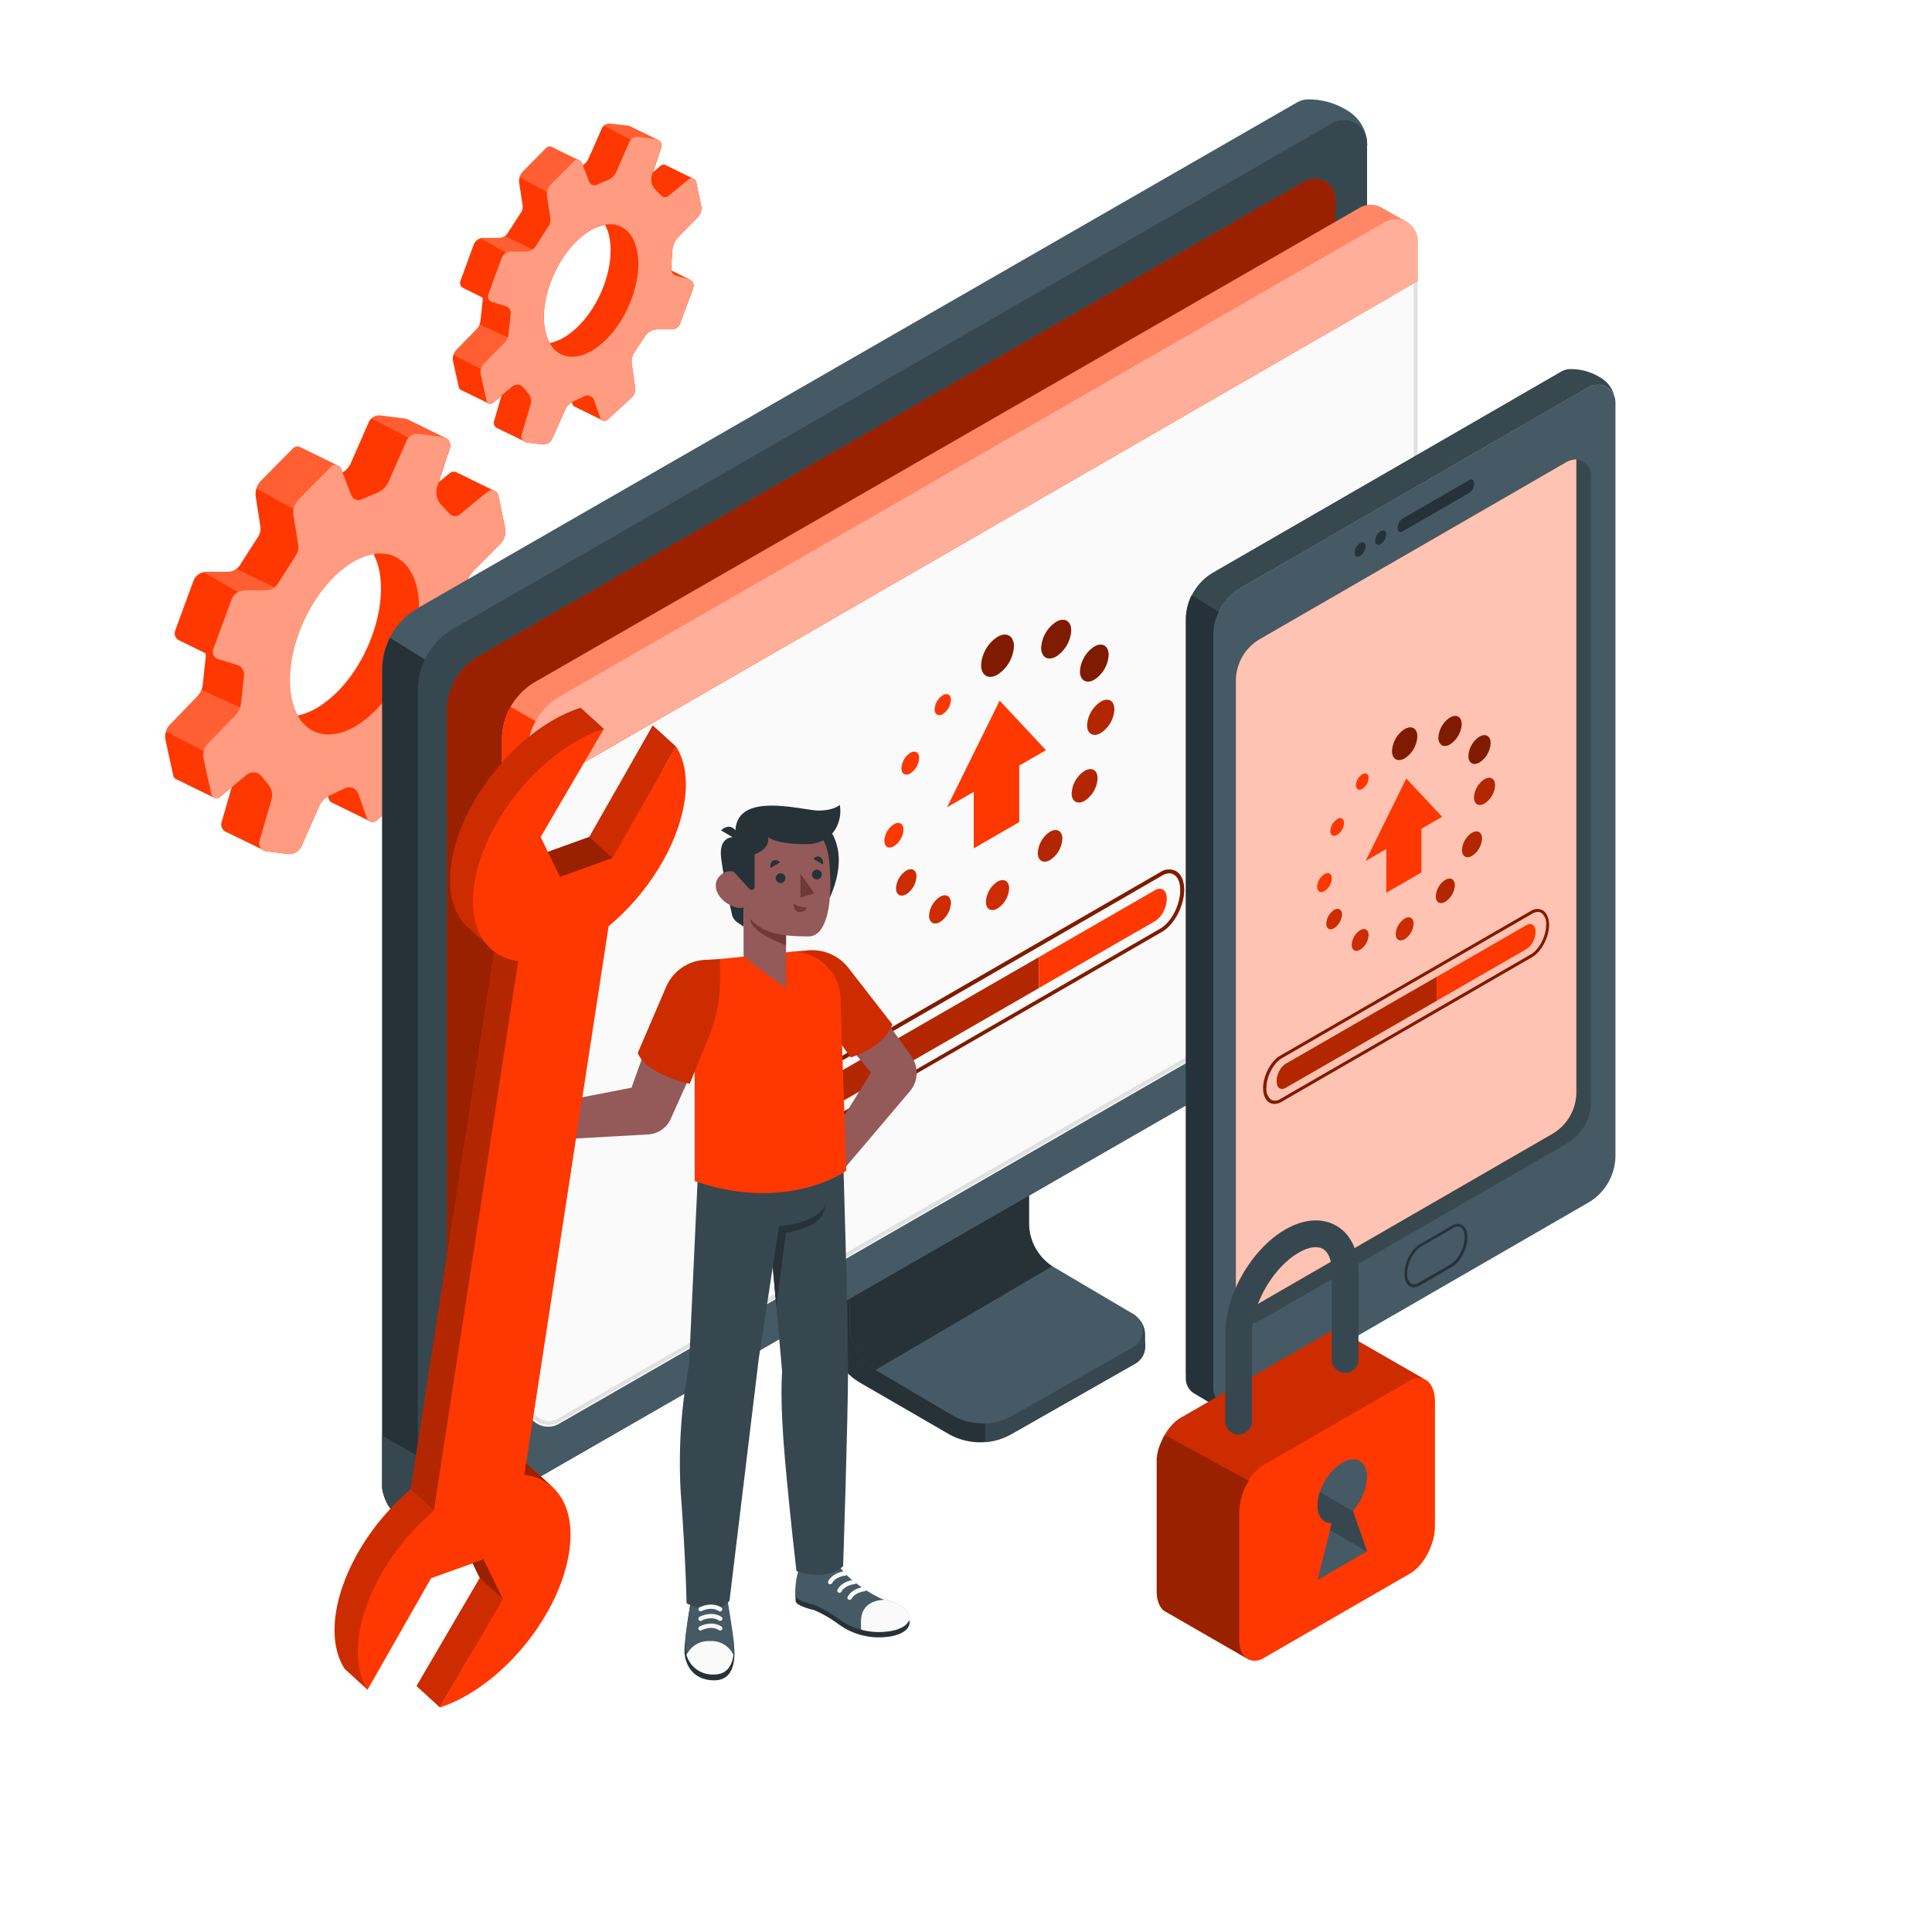 <svg
            class="animated"
            id="freepik_stories-upgrade"
            xmlns="http://www.w3.org/2000/svg"
            viewBox="0 0 500 500"
            version="1.1"
            xmlns:xlink="http://www.w3.org/1999/xlink"
            xmlns:svgjs="http://svgjs.com/svgjs"
          >
            <style>
              svg#freepik_stories-upgrade:not(.animated) .animable {
                opacity: 0;
              }
              svg#freepik_stories-upgrade.animated #freepik--Gears--inject-2 {
                animation: 1.5s Infinite linear floating;
                animation-delay: 0s;
              }
              svg#freepik_stories-upgrade.animated
                #freepik--device-2--inject-2 {
                animation: 6s Infinite linear floating;
                animation-delay: 0s;
              }
              svg#freepik_stories-upgrade.animated
                #freepik--device-1--inject-2 {
                animation: 1s 1 forwards cubic-bezier(0.36, -0.01, 0.5, 1.38)
                    slideDown,
                  1.5s Infinite linear floating;
                animation-delay: 0s, 1s;
              }
              svg#freepik_stories-upgrade.animated
                #freepik--Character--inject-2 {
                animation: 1s 1 forwards ease-out fadeIn;
                animation-delay: 0s;
              }
              svg#freepik_stories-upgrade.animated #freepik--Padlock--inject-2 {
                animation: 1.5s Infinite linear heartbeat;
                animation-delay: 0s;
              }
              @keyframes floating {
                0% {
                  opacity: 1;
                  transform: translateY(0px);
                }
                50% {
                  transform: translateY(-10px);
                }
                100% {
                  opacity: 1;
                  transform: translateY(0px);
                }
              }
              @keyframes slideDown {
                0% {
                  opacity: 0;
                  transform: translateY(-30px);
                }
                100% {
                  opacity: 1;
                  transform: translateY(0);
                }
              }
              @keyframes fadeIn {
                0% {
                  opacity: 0;
                }
                100% {
                  opacity: 1;
                }
              }
              @keyframes heartbeat {
                0% {
                  transform: scale(1);
                }
                10% {
                  transform: scale(1.1);
                }
                30% {
                  transform: scale(1);
                }
                40% {
                  transform: scale(1);
                }
                50% {
                  transform: scale(1.1);
                }
                60% {
                  transform: scale(1);
                }
                100% {
                  transform: scale(1);
                }
              }
              .animator-hidden {
                display: none;
              }
            </style>
            <g
              id="freepik--Floor--inject-2"
              class="animable animator-hidden"
              style="transform-origin: 251.64px 344.39px"
            >
              <ellipse
                cx="251.64"
                cy="344.39"
                rx="237.16"
                ry="139.72"
                style="
                  fill: rgb(245, 245, 245);
                  transform-origin: 251.64px 344.39px;
                "
                id="elrw2t2cpfby"
                class="animable"
              ></ellipse>
            </g>
            <g
              id="freepik--Shadows--inject-2"
              class="animable animator-hidden"
              style="transform-origin: 250.351px 370.989px"
            >
              <ellipse
                cx="196.62"
                cy="416.77"
                rx="47.59"
                ry="28.04"
                style="
                  fill: rgb(224, 224, 224);
                  transform-origin: 196.62px 416.77px;
                "
                id="eleuahl0j75o"
                class="animable"
              ></ellipse>
              <ellipse
                cx="114.93"
                cy="423.72"
                rx="37.85"
                ry="22.3"
                style="
                  fill: rgb(224, 224, 224);
                  transform-origin: 114.93px 423.72px;
                "
                id="el32r6u867cn"
                class="animable"
              ></ellipse>
              <path
                d="M420.84,310.66l-98.11,56.58a14.07,14.07,0,0,1-14.06,0L300,364.07a5.57,5.57,0,0,1,0-9.65l98.11-56.58a14.07,14.07,0,0,1,14.06,0l8.66,3.17A5.57,5.57,0,0,1,420.84,310.66Z"
                style="
                  fill: rgb(224, 224, 224);
                  transform-origin: 360.418px 332.54px;
                "
                id="elo04zwjpbfdi"
                class="animable"
              ></path>
              <path
                d="M376.11,412l-42.22,24.33a12.52,12.52,0,0,1-12.53,0l-32.68-18.86a5,5,0,0,1,0-8.6l42.22-24.34a12.54,12.54,0,0,1,12.54,0l32.67,18.87A5,5,0,0,1,376.11,412Z"
                style="
                  fill: rgb(224, 224, 224);
                  transform-origin: 332.395px 410.43px;
                "
                id="el9leqovw2sbh"
                class="animable"
              ></path>
              <path
                d="M302.49,354.06,258.26,377.4a12.57,12.57,0,0,1-12.53,0l-32.68-18.87a5,5,0,0,1,0-8.6l44.23-23.34a12.52,12.52,0,0,1,12.53,0l32.68,18.87A5,5,0,0,1,302.49,354.06Z"
                style="
                  fill: rgb(224, 224, 224);
                  transform-origin: 257.77px 351.991px;
                "
                id="elcascdomu4t5"
                class="animable"
              ></path>
            </g>
            <g
              id="freepik--Gears--inject-2"
              class="animable"
              style="transform-origin: 112.142px 126.511px"
            >
              <path
                d="M120.48,152.35a7.49,7.49,0,0,1,2.15-4.75l6.89-6.95a4.44,4.44,0,0,0,1.19-4l-1.74-8.4a1.7,1.7,0,0,0-.89-1.16h0l-9.76-4.77-.23-.12a1.72,1.72,0,0,0-1.73.27l-2.84,2.34,2.9-8.82a2.19,2.19,0,0,0-1.12-2.65h0l-9.75-4.77h0a2.17,2.17,0,0,0-.78-.25l-6.27-.79a2.92,2.92,0,0,0-2.38.77h0a2.79,2.79,0,0,0-.7,1L90.8,119.82a5.39,5.39,0,0,1-2.12,2.45l-.34-.86a1.64,1.64,0,0,0-.86-.91h0l-9.58-4.68-.31-.15h0a1.62,1.62,0,0,0-1.77.37l-8.21,8.31a4.94,4.94,0,0,0-1.25,2.06,5,5,0,0,0-.16,2.25l1.18,7.56a3.89,3.89,0,0,1-.57,2.68l-4.68,7.29a3.56,3.56,0,0,1-1,1.07,3.87,3.87,0,0,1-2.25.72H53.53a3.3,3.3,0,0,0-1,.13,3.62,3.62,0,0,0-2.49,2.28l-4.71,12.84a2,2,0,0,0,.89,2.42h0l6.95,3.41a2.67,2.67,0,0,1,.08.94l-.78,7.2a5.19,5.19,0,0,1-.35,1.34,5,5,0,0,1-1,1.61L44,187.52a4.49,4.49,0,0,0-1.15,4.07l2,9.15a1.29,1.29,0,0,0,.77.92h0l9.71,4.75h0a1.32,1.32,0,0,0,1.49-.13l3.15-2.6-2.64,9.14a1.63,1.63,0,0,0-.08.62h0a2.1,2.1,0,0,0,1.21,1.84l0,0L68,219.91h0a2,2,0,0,0,1,.39l5.46.69A3.46,3.46,0,0,0,78,219L82.6,208.6a5.44,5.44,0,0,1,2.26-2.48l.24.69a1.61,1.61,0,0,0,1,1h0l9.59,4.7,0,0,0,0h0a1.61,1.61,0,0,0,1.8-.27l8.36-7.65a4.16,4.16,0,0,0,1.31-3.65l-1.19-8.36a5.92,5.92,0,0,1,.89-4l3.83-5.92a5.36,5.36,0,0,1,4.49-2.44h5.09a3,3,0,0,0,2.85-2l4.62-12.44a2.53,2.53,0,0,0-1.1-3.05h0l0,0-.19-.09-6.4-3.12a2.82,2.82,0,0,1-.08-.82Zm-30.68-6a16.67,16.67,0,0,1,6.84-3,17.61,17.61,0,0,1,1.85,6.7c1,11.2-5.55,25.54-14.73,32A17.6,17.6,0,0,1,77,185.2a16.93,16.93,0,0,1-2-6.79C74,167.21,80.63,152.87,89.8,146.37Z"
                style="
                  fill: rgb(255, 55, 0);
                  transform-origin: 86.773px 164.259px;
                "
                id="el1zhqq4xotbr"
                class="animable"
              ></path>
              <g id="el88tmjw1geef">
                <path
                  d="M63.28,183.62,52.71,194.36l-9.75-5A4.44,4.44,0,0,1,44,187.52l7.15-7.36a5,5,0,0,0,1-1.61Z"
                  style="
                    fill: rgb(255, 255, 255);
                    opacity: 0.2;
                    transform-origin: 53.12px 186.455px;
                  "
                  class="animable"
                ></path>
              </g>
              <g id="elk273eg5ib1">
                <path
                  d="M71,152l-.22,1.2H61.59l-9-5.14a3.3,3.3,0,0,1,1-.13h5.33a3.87,3.87,0,0,0,2.25-.72Z"
                  style="
                    fill: rgb(255, 255, 255);
                    opacity: 0.2;
                    transform-origin: 61.795px 150.205px;
                  "
                  class="animable"
                ></path>
              </g>
              <g id="elq5p1iid5wp">
                <path
                  d="M87.48,120.5l-4.13,4.07h0L76,131.76l-9.67-5.35h0a4.94,4.94,0,0,1,1.25-2.06L75.81,116a1.62,1.62,0,0,1,1.77-.37h0l.31.15Z"
                  style="
                    fill: rgb(255, 255, 255);
                    opacity: 0.2;
                    transform-origin: 76.905px 123.635px;
                  "
                  class="animable"
                ></path>
              </g>
              <g id="el55ildxv8jng">
                <path
                  d="M115.35,113.31h-9.62l-9.58-5h0a2.92,2.92,0,0,1,2.38-.77l6.27.79a2.17,2.17,0,0,1,.78.25h0Z"
                  style="
                    fill: rgb(255, 255, 255);
                    opacity: 0.2;
                    transform-origin: 105.75px 110.413px;
                  "
                  class="animable"
                ></path>
              </g>
              <path
                d="M122.63,147.6l6.89-6.95a4.44,4.44,0,0,0,1.19-4l-1.74-8.4a1.72,1.72,0,0,0-2.78-1L119,133.13a1.91,1.91,0,0,1-2.6-.15l-2.06-2.14a5.05,5.05,0,0,1-1.16-5.09l3.21-9.79a2.19,2.19,0,0,0-1.81-2.87l-6.27-.79a3,3,0,0,0-3.09,1.75l-4.64,10.58a5.5,5.5,0,0,1-2.9,2.87l-4.17,1.76a2,2,0,0,1-2.6-1.11l-2.61-6.74a1.65,1.65,0,0,0-2.71-.57l-8.22,8.3a5,5,0,0,0-1.4,4.32L77.18,141a3.84,3.84,0,0,1-.57,2.68L71.94,151a3.87,3.87,0,0,1-3.27,1.79H63.35a3.68,3.68,0,0,0-3.45,2.41L55.19,168a2,2,0,0,0,1.29,2.59l4.88,1.48a2.55,2.55,0,0,1,1.79,2.72l-.78,7.2A5,5,0,0,1,61,185l-7.14,7.35a4.5,4.5,0,0,0-1.16,4.08l2,9.15a1.34,1.34,0,0,0,2.15.74l7-5.79a2.73,2.73,0,0,1,3.85.38l1.78,2.18a4.19,4.19,0,0,1,.78,3.82l-3.11,10.76a2.08,2.08,0,0,0,1.75,2.65l5.46.69A3.46,3.46,0,0,0,78,219L82.6,208.6a5.44,5.44,0,0,1,2.62-2.69L89.29,204a2.52,2.52,0,0,1,3.46,1.45l2.16,6.2a1.65,1.65,0,0,0,2.67.67l8.36-7.65a4.16,4.16,0,0,0,1.31-3.65l-1.19-8.36a5.92,5.92,0,0,1,.89-4l3.83-5.92a5.36,5.36,0,0,1,4.49-2.44h5.09a3,3,0,0,0,2.85-2l4.62-12.44a2.53,2.53,0,0,0-1.72-3.32l-4.2-1.13a2.58,2.58,0,0,1-1.89-2.66l.46-6.34A7.49,7.49,0,0,1,122.63,147.6Zm-29,39.3c-9.18,6.5-17.46,2.7-18.5-8.49s5.55-25.54,14.72-32,17.46-2.69,18.5,8.5S102.75,180.41,93.58,186.9Z"
                style="
                  fill: rgb(255, 55, 0);
                  transform-origin: 91.698px 166.662px;
                "
                id="elckm6cvmt4cv"
                class="animable"
              ></path>
              <g id="elbc4pt8jq1ye">
                <path
                  d="M122.63,147.6l6.89-6.95a4.44,4.44,0,0,0,1.19-4l-1.74-8.4a1.72,1.72,0,0,0-2.78-1L119,133.13a1.91,1.91,0,0,1-2.6-.15l-2.06-2.14a5.05,5.05,0,0,1-1.16-5.09l3.21-9.79a2.19,2.19,0,0,0-1.81-2.87l-6.27-.79a3,3,0,0,0-3.09,1.75l-4.64,10.58a5.5,5.5,0,0,1-2.9,2.87l-4.17,1.76a2,2,0,0,1-2.6-1.11l-2.61-6.74a1.65,1.65,0,0,0-2.71-.57l-8.22,8.3a5,5,0,0,0-1.4,4.32L77.18,141a3.84,3.84,0,0,1-.57,2.68L71.94,151a3.87,3.87,0,0,1-3.27,1.79H63.35a3.68,3.68,0,0,0-3.45,2.41L55.19,168a2,2,0,0,0,1.29,2.59l4.88,1.48a2.55,2.55,0,0,1,1.79,2.72l-.78,7.2A5,5,0,0,1,61,185l-7.14,7.35a4.5,4.5,0,0,0-1.16,4.08l2,9.15a1.34,1.34,0,0,0,2.15.74l7-5.79a2.73,2.73,0,0,1,3.85.38l1.78,2.18a4.19,4.19,0,0,1,.78,3.82l-3.11,10.76a2.08,2.08,0,0,0,1.75,2.65l5.46.69A3.46,3.46,0,0,0,78,219L82.6,208.6a5.44,5.44,0,0,1,2.62-2.69L89.29,204a2.52,2.52,0,0,1,3.46,1.45l2.16,6.2a1.65,1.65,0,0,0,2.67.67l8.36-7.65a4.16,4.16,0,0,0,1.31-3.65l-1.19-8.36a5.92,5.92,0,0,1,.89-4l3.83-5.92a5.36,5.36,0,0,1,4.49-2.44h5.09a3,3,0,0,0,2.85-2l4.62-12.44a2.53,2.53,0,0,0-1.72-3.32l-4.2-1.13a2.58,2.58,0,0,1-1.89-2.66l.46-6.34A7.49,7.49,0,0,1,122.63,147.6Zm-29,39.3c-9.18,6.5-17.46,2.7-18.5-8.49s5.55-25.54,14.72-32,17.46-2.69,18.5,8.5S102.75,180.41,93.58,186.9Z"
                  style="
                    fill: rgb(255, 255, 255);
                    opacity: 0.5;
                    transform-origin: 91.698px 166.662px;
                  "
                  class="animable"
                ></path>
              </g>
              <path
                d="M174,64.77a5.47,5.47,0,0,1,1.57-3.47l5-5.09a3.25,3.25,0,0,0,.87-2.94l-1.27-6.14a1.25,1.25,0,0,0-.65-.85h0l-7.13-3.49-.18-.08a1.23,1.23,0,0,0-1.25.19L169,44.6l2.12-6.45a1.61,1.61,0,0,0-.82-1.94h0l-7.13-3.48h0a1.74,1.74,0,0,0-.57-.19L158,32a2.16,2.16,0,0,0-1.75.56h0a2.15,2.15,0,0,0-.51.71L152.32,41a4,4,0,0,1-1.55,1.79l-.25-.63a1.14,1.14,0,0,0-.63-.66h0l-7-3.42-.22-.11h0a1.19,1.19,0,0,0-1.29.28l-6,6.07a3.59,3.59,0,0,0-1,3.15l.86,5.53a2.85,2.85,0,0,1-.42,2l-3.42,5.33A2.79,2.79,0,0,1,129,61.57h-3.89a2.67,2.67,0,0,0-2.52,1.76l-3.44,9.39a1.45,1.45,0,0,0,.65,1.77h0l0,0L124.86,77a1.94,1.94,0,0,1,.06.68L124.35,83a3.32,3.32,0,0,1-.26,1,3.52,3.52,0,0,1-.76,1.18l-5.23,5.38a3.39,3.39,0,0,0-.78,1.33,3.29,3.29,0,0,0-.06,1.65l1.48,6.69a1,1,0,0,0,.56.68h0l7.1,3.48h0a1,1,0,0,0,1.09-.1l2.3-1.9L127.86,109a1.22,1.22,0,0,0-.06.46h0a1.51,1.51,0,0,0,.88,1.34l0,0,6.91,3.36h0a1.64,1.64,0,0,0,.72.29l4,.5a2.53,2.53,0,0,0,2.61-1.47l3.4-7.59A4,4,0,0,1,148,104.1l.18.5a1.13,1.13,0,0,0,.73.73h0l7,3.44,0,0,0,0h0a1.18,1.18,0,0,0,1.32-.2l6.11-5.59a3.05,3.05,0,0,0,1-2.67l-.87-6.11a4.38,4.38,0,0,1,.66-3L166.93,87a3.92,3.92,0,0,1,3.29-1.79h3.72A2.24,2.24,0,0,0,176,83.71l3.37-9.1a1.84,1.84,0,0,0-.8-2.23h0l0,0a.61.61,0,0,0-.14-.07L173.75,70a1.7,1.7,0,0,1-.05-.6ZM151.59,60.4a12.12,12.12,0,0,1,5-2.21,12.68,12.68,0,0,1,1.35,4.91c.76,8.19-4.06,18.67-10.77,23.43a13.07,13.07,0,0,1-4.92,2.27,12.61,12.61,0,0,1-1.43-5C140.06,75.64,144.88,65.15,151.59,60.4Z"
                style="
                  fill: rgb(255, 55, 0);
                  transform-origin: 149.345px 73.475px;
                "
                id="elm1hvlcoytk"
                class="animable"
              ></path>
              <g id="eldmx5q7xb2ns">
                <path
                  d="M132.19,87.64l-7.73,7.86-7.14-3.68a3.39,3.39,0,0,1,.78-1.33l5.23-5.38a3.52,3.52,0,0,0,.76-1.18Z"
                  style="
                    fill: rgb(255, 255, 255);
                    opacity: 0.2;
                    transform-origin: 124.755px 89.715px;
                  "
                  class="animable"
                ></path>
              </g>
              <g id="elgch43iqqpdu">
                <path
                  d="M137.81,64.54l-.16.88H131l-6.59-3.76a2.69,2.69,0,0,1,.7-.09H129a2.88,2.88,0,0,0,1.66-.53Z"
                  style="
                    fill: rgb(255, 255, 255);
                    opacity: 0.2;
                    transform-origin: 131.11px 63.23px;
                  "
                  class="animable"
                ></path>
              </g>
              <g id="el0z1t8xrhj3wn">
                <path
                  d="M149.89,41.47l-3,3h0l-5.35,5.26-7.08-3.91h0a3.76,3.76,0,0,1,.92-1.51l6-6.07a1.19,1.19,0,0,1,1.29-.28h0l.22.11Z"
                  style="
                    fill: rgb(255, 255, 255);
                    opacity: 0.2;
                    transform-origin: 142.175px 43.804px;
                  "
                  class="animable"
                ></path>
              </g>
              <g id="elidedrvi6k3e">
                <path
                  d="M170.27,36.21h-7l-7-3.69h0A2.16,2.16,0,0,1,158,32l4.58.57a1.74,1.74,0,0,1,.57.19h0Z"
                  style="
                    fill: rgb(255, 255, 255);
                    opacity: 0.2;
                    transform-origin: 163.27px 34.094px;
                  "
                  class="animable"
                ></path>
              </g>
              <path
                d="M175.6,61.3l5-5.09a3.25,3.25,0,0,0,.87-2.94l-1.27-6.14a1.27,1.27,0,0,0-2-.72L173,50.71a1.38,1.38,0,0,1-1.89-.11L169.57,49a3.69,3.69,0,0,1-.85-3.73l2.35-7.16a1.61,1.61,0,0,0-1.33-2.1l-4.58-.58a2.16,2.16,0,0,0-2.26,1.28l-3.4,7.75a4,4,0,0,1-2.12,2.09l-3,1.29a1.44,1.44,0,0,1-1.9-.81l-1.91-4.93a1.21,1.21,0,0,0-2-.42l-6,6.07a3.69,3.69,0,0,0-1,3.16l.86,5.53a2.82,2.82,0,0,1-.42,2l-3.41,5.34a2.88,2.88,0,0,1-2.4,1.31h-3.89a2.67,2.67,0,0,0-2.52,1.76l-3.44,9.39a1.45,1.45,0,0,0,.94,1.89l3.57,1.09a1.85,1.85,0,0,1,1.31,2l-.58,5.27a3.63,3.63,0,0,1-1,2.16L125.29,94a3.24,3.24,0,0,0-.85,3l1.48,6.69a1,1,0,0,0,1.57.54l5.13-4.23a2,2,0,0,1,2.82.28l1.3,1.59a3.07,3.07,0,0,1,.57,2.8L135,112.52a1.53,1.53,0,0,0,1.28,2l4,.5a2.53,2.53,0,0,0,2.61-1.47l3.4-7.59a4,4,0,0,1,1.92-2l3-1.41a1.84,1.84,0,0,1,2.53,1l1.58,4.54a1.2,1.2,0,0,0,1.95.49l6.11-5.59a3.05,3.05,0,0,0,1-2.67l-.87-6.11a4.38,4.38,0,0,1,.66-3L166.93,87a3.92,3.92,0,0,1,3.29-1.79h3.72A2.24,2.24,0,0,0,176,83.71l3.37-9.1a1.85,1.85,0,0,0-1.25-2.43l-3.07-.83a1.86,1.86,0,0,1-1.38-1.95l.33-4.63A5.47,5.47,0,0,1,175.6,61.3ZM154.35,90c-6.71,4.76-12.77,2-13.53-6.21s4.06-18.68,10.77-23.43,12.77-2,13.53,6.21S161.06,85.29,154.35,90Z"
                style="
                  fill: rgb(255, 55, 0);
                  transform-origin: 152.947px 75.225px;
                "
                id="elycf778wx6yb"
                class="animable"
              ></path>
              <g id="el4qvpne1rhyf">
                <path
                  d="M175.6,61.3l5-5.09a3.25,3.25,0,0,0,.87-2.94l-1.27-6.14a1.27,1.27,0,0,0-2-.72L173,50.71a1.38,1.38,0,0,1-1.89-.11L169.57,49a3.69,3.69,0,0,1-.85-3.73l2.35-7.16a1.61,1.61,0,0,0-1.33-2.1l-4.58-.58a2.16,2.16,0,0,0-2.26,1.28l-3.4,7.75a4,4,0,0,1-2.12,2.09l-3,1.29a1.44,1.44,0,0,1-1.9-.81l-1.91-4.93a1.21,1.21,0,0,0-2-.42l-6,6.07a3.69,3.69,0,0,0-1,3.16l.86,5.53a2.82,2.82,0,0,1-.42,2l-3.41,5.34a2.88,2.88,0,0,1-2.4,1.31h-3.89a2.67,2.67,0,0,0-2.52,1.76l-3.44,9.39a1.45,1.45,0,0,0,.94,1.89l3.57,1.09a1.85,1.85,0,0,1,1.31,2l-.58,5.27a3.63,3.63,0,0,1-1,2.16L125.29,94a3.24,3.24,0,0,0-.85,3l1.48,6.69a1,1,0,0,0,1.57.54l5.13-4.23a2,2,0,0,1,2.82.28l1.3,1.59a3.07,3.07,0,0,1,.57,2.8L135,112.52a1.53,1.53,0,0,0,1.28,2l4,.5a2.53,2.53,0,0,0,2.61-1.47l3.4-7.59a4,4,0,0,1,1.92-2l3-1.41a1.84,1.84,0,0,1,2.53,1l1.58,4.54a1.2,1.2,0,0,0,1.95.49l6.11-5.59a3.05,3.05,0,0,0,1-2.67l-.87-6.11a4.38,4.38,0,0,1,.66-3L166.93,87a3.92,3.92,0,0,1,3.29-1.79h3.72A2.24,2.24,0,0,0,176,83.71l3.37-9.1a1.85,1.85,0,0,0-1.25-2.43l-3.07-.83a1.86,1.86,0,0,1-1.38-1.95l.33-4.63A5.47,5.47,0,0,1,175.6,61.3ZM154.35,90c-6.71,4.76-12.77,2-13.53-6.21s4.06-18.68,10.77-23.43,12.77-2,13.53,6.21S161.06,85.29,154.35,90Z"
                  style="
                    fill: rgb(255, 255, 255);
                    opacity: 0.5;
                    transform-origin: 152.947px 75.225px;
                  "
                  class="animable"
                ></path>
              </g>
            </g>
            <g
              id="freepik--device-2--inject-2"
              class="animable"
              style="transform-origin: 232.89px 210.872px"
            >
              <path
                d="M293.75,352.93l-32,18.2a16.17,16.17,0,0,1-6.83,2.09,16.47,16.47,0,0,1-9.48-2.14L225,359.24l-2.34-1.35a16,16,0,0,1-8-13.85v-59l48-27.31V318a13.81,13.81,0,0,0,6.9,12l24.26,14A5.17,5.17,0,0,1,293.75,352.93Z"
                style="
                  fill: rgb(38, 50, 56);
                  transform-origin: 255.505px 315.5px;
                "
                id="elh63qfqlbjqq"
                class="animable"
              ></path>
              <path
                d="M254.94,373.22a16.27,16.27,0,0,0,6.83-2.09l32-18.2a5.17,5.17,0,0,0,0-9l-16.57-9.57H254.94Z"
                style="
                  fill: rgb(55, 71, 79);
                  transform-origin: 275.667px 353.79px;
                "
                id="elzk0xkwktapi"
                class="animable"
              ></path>
              <path
                d="M293.18,340l.89.71a6.06,6.06,0,0,1,2.29,4.76v3h-3.21Z"
                style="
                  fill: rgb(55, 72, 79);
                  transform-origin: 294.755px 344.235px;
                "
                id="el8d0bjhqzf29"
                class="animable"
              ></path>
              <path
                d="M266.3,262.3v54.21A13.37,13.37,0,0,0,273,328.09L293.18,340a5,5,0,0,1,0,8.69l-2.29,1.3L262.2,366.3a15.87,15.87,0,0,1-15.79-.05l-19.87-11.73A13.35,13.35,0,0,1,219.86,343V288.73Z"
                style="
                  fill: rgb(69, 90, 100);
                  transform-origin: 257.783px 315.339px;
                "
                id="el4hch7pdxf55"
                class="animable"
              ></path>
              <path
                d="M266.3,316.51V262.3l-46.44,26.43V343a13.35,13.35,0,0,0,6.68,11.57l45.76-26.86A13.38,13.38,0,0,1,266.3,316.51Z"
                style="
                  fill: rgb(38, 50, 56);
                  transform-origin: 246.08px 308.435px;
                "
                id="el6sdwuchhzh"
                class="animable"
              ></path>
              <path
                d="M353.84,37.62a10.44,10.44,0,0,0-5.1-9l-.42-.25a18.86,18.86,0,0,0-9.63-2.65h0a5.94,5.94,0,0,0-3.08.82L108.1,157.39a18.41,18.41,0,0,0-9.2,15.94V384.67a6,6,0,0,0,9,5.22l227.5-130.82a18.4,18.4,0,0,0,9.21-15.94V37.62Z"
                style="
                  fill: rgb(69, 90, 100);
                  transform-origin: 226.37px 208.207px;
                "
                id="elm3z2myi078s"
                class="animable"
              ></path>
              <path
                d="M127,181.24V378.9l-7.64,4.42-5.28,3.05V396a18.73,18.73,0,0,1-9.63-2.65l-.42-.25a10.41,10.41,0,0,1-4.81-6.62,6,6,0,0,1-.29-1.82V173.33a18.47,18.47,0,0,1,2-8.26Z"
                style="
                  fill: rgb(38, 50, 56);
                  transform-origin: 112.965px 280.535px;
                "
                id="elrdsf8s2o4z8"
                class="animable"
              ></path>
              <path
                d="M119.33,383.32l-5.28,3.05V396a18.73,18.73,0,0,1-9.63-2.65l-.42-.25a10.41,10.41,0,0,1-4.81-6.62,6,6,0,0,1-.29-1.82V371.53Z"
                style="
                  fill: rgb(55, 71, 79);
                  transform-origin: 109.115px 383.765px;
                "
                id="elzn68dlrrzjc"
                class="animable"
              ></path>
              <path
                d="M344.64,264.38,117.13,395.2a6,6,0,0,1-9-5.22V178.64a18.4,18.4,0,0,1,9.21-15.94L344.8,31.88a6,6,0,0,1,9,5.22V248.44A18.41,18.41,0,0,1,344.64,264.38Z"
                style="
                  fill: rgb(55, 71, 79);
                  transform-origin: 230.965px 213.54px;
                "
                id="elopprmvsqlz"
                class="animable"
              ></path>
              <path
                d="M108.09,376.83V390a6,6,0,0,0,9,5.22L344.64,264.38a18.41,18.41,0,0,0,9.2-15.94V235Z"
                style="
                  fill: rgb(69, 90, 100);
                  transform-origin: 230.965px 315.512px;
                "
                id="elciivjvnsn2s"
                class="animable"
              ></path>
              <path
                d="M340.65,46.22h0a6.63,6.63,0,0,0-3,.7L123.8,169.84a16.25,16.25,0,0,0-8.13,14.07V352.78a5.25,5.25,0,0,0,.44,2.12h0a5.32,5.32,0,0,0,7.55,2.49L337.47,234.47a16.25,16.25,0,0,0,8.13-14.07V51.53A5.32,5.32,0,0,0,340.65,46.22Z"
                style="
                  fill: rgb(255, 55, 0);
                  transform-origin: 230.635px 202.163px;
                "
                id="elz2ulr6fxblo"
                class="animable"
              ></path>
              <g id="elzfxlqolly6">
                <path
                  d="M340.65,46.22h0a6.63,6.63,0,0,0-3,.7L123.8,169.84a16.25,16.25,0,0,0-8.13,14.07V352.78a5.25,5.25,0,0,0,.44,2.12h0a5.32,5.32,0,0,0,7.55,2.49L337.47,234.47a16.25,16.25,0,0,0,8.13-14.07V51.53A5.32,5.32,0,0,0,340.65,46.22Z"
                  style="opacity: 0.4; transform-origin: 230.635px 202.163px"
                  class="animable"
                ></path>
              </g>
              <path
                d="M136.4,365V205.82l-6.47-3.74V359.44A5.65,5.65,0,0,0,136.4,365Z"
                style="
                  fill: rgb(224, 224, 224);
                  transform-origin: 133.165px 283.57px;
                "
                id="elpkgot0ahfz"
                class="animable"
              ></path>
              <polygon
                points="132.82 364.37 139.49 368.14 139.49 356.4 132.82 364.37"
                style="
                  fill: rgb(223, 223, 223);
                  transform-origin: 136.155px 362.27px;
                "
                id="elpxcmw72jr7"
                class="animable"
              ></polygon>
              <path
                d="M366.69,62.79v168a17.24,17.24,0,0,1-8.64,14.95L144.69,368.47a5.65,5.65,0,0,1-8.48-4.89v-168a17.23,17.23,0,0,1,8.64-14.94L358.21,57.89A5.66,5.66,0,0,1,366.69,62.79Z"
                style="
                  fill: rgb(250, 250, 250);
                  transform-origin: 251.45px 213.184px;
                "
                id="el7oi77zysiko"
                class="animable"
              ></path>
              <path
                d="M361.21,57.66h0a4.67,4.67,0,0,1,4.67,4.66v168a16.3,16.3,0,0,1-8.14,14.08L144.38,367.14a4.64,4.64,0,0,1-7-4v-168A16.29,16.29,0,0,1,145.53,181L358.9,58.29a4.54,4.54,0,0,1,2.31-.63m0-1a5.63,5.63,0,0,0-2.81.76L145,180.12a17.24,17.24,0,0,0-8.63,14.94V363.11a5.66,5.66,0,0,0,5.66,5.66,5.58,5.58,0,0,0,2.82-.77L358.24,245.31a17.27,17.27,0,0,0,8.64-14.95v-168a5.67,5.67,0,0,0-5.67-5.66Z"
                style="
                  fill: rgb(224, 224, 224);
                  transform-origin: 251.625px 212.715px;
                "
                id="elb4uja6eky4e"
                class="animable"
              ></path>
              <path
                d="M357.74,53.87a5.57,5.57,0,0,0-5.82-.11L138.56,176.45a17.26,17.26,0,0,0-8.63,15v10.68l6.47,3.74L360.4,76.5V61.25l3.76-3.76-6.42-3.63Z"
                style="
                  fill: rgb(255, 55, 0);
                  transform-origin: 247.045px 129.432px;
                "
                id="elare9wrgzd3k"
                class="animable"
              ></path>
              <g id="elnytsco6dkm8">
                <path
                  d="M357.74,53.87a5.57,5.57,0,0,0-5.82-.11L138.56,176.45a17.26,17.26,0,0,0-8.63,15v10.68l6.47,3.74L360.4,76.5V61.25l3.76-3.76-6.42-3.63Z"
                  style="
                    fill: rgb(255, 255, 255);
                    opacity: 0.4;
                    transform-origin: 247.045px 129.432px;
                  "
                  class="animable"
                ></path>
              </g>
              <path
                d="M366.88,62.32V72.76L136.4,205.82V195.06A17.24,17.24,0,0,1,145,180.12L358.4,57.42A5.66,5.66,0,0,1,366.88,62.32Z"
                style="
                  fill: rgb(255, 55, 0);
                  transform-origin: 251.64px 131.244px;
                "
                id="elyc554b7kk0b"
                class="animable"
              ></path>
              <g id="eltlbnq1unm6">
                <path
                  d="M366.88,62.32V72.76L136.4,205.82V195.06A17.24,17.24,0,0,1,145,180.12L358.4,57.42A5.66,5.66,0,0,1,366.88,62.32Z"
                  style="
                    fill: rgb(255, 255, 255);
                    opacity: 0.6;
                    transform-origin: 251.64px 131.244px;
                  "
                  class="animable"
                ></path>
              </g>
              <path
                d="M132.15,182.94a17.22,17.22,0,0,0-2.22,8.46v10.68l6.47,3.74V195.06a17.19,17.19,0,0,1,2.2-8.42Z"
                style="
                  fill: rgb(255, 55, 0);
                  transform-origin: 134.265px 194.38px;
                "
                id="elp3ypgs8rep"
                class="animable"
              ></path>
              <path
                d="M214.59,290.2a3.26,3.26,0,0,1-1.65-.44c-1.35-.78-2.13-2.54-2.13-4.84,0-4.16,2.56-9,5.7-10.84l83.76-48.35a4,4,0,0,1,4.06-.29c1.36.78,2.13,2.54,2.13,4.84,0,4.16-2.55,9-5.69,10.84l-.25-.43.25.43L217,289.48A5,5,0,0,1,214.59,290.2ZM302.68,226a3.84,3.84,0,0,0-1.91.58L217,275c-2.87,1.65-5.2,6.13-5.2,10,0,1.93.6,3.38,1.63,4a3.07,3.07,0,0,0,3.07-.29l83.76-48.36c2.86-1.65,5.19-6.13,5.19-10,0-1.93-.59-3.38-1.63-4A2.24,2.24,0,0,0,302.68,226Z"
                style="
                  fill: rgb(255, 55, 0);
                  transform-origin: 258.635px 257.61px;
                "
                id="elug0g0ljjzti"
                class="animable"
              ></path>
              <g id="eliucg56pi4ua">
                <path
                  d="M214.59,290.2a3.26,3.26,0,0,1-1.65-.44c-1.35-.78-2.13-2.54-2.13-4.84,0-4.16,2.56-9,5.7-10.84l83.76-48.35a4,4,0,0,1,4.06-.29c1.36.78,2.13,2.54,2.13,4.84,0,4.16-2.55,9-5.69,10.84l-.25-.43.25.43L217,289.48A5,5,0,0,1,214.59,290.2ZM302.68,226a3.84,3.84,0,0,0-1.91.58L217,275c-2.87,1.65-5.2,6.13-5.2,10,0,1.93.6,3.38,1.63,4a3.07,3.07,0,0,0,3.07-.29l83.76-48.36c2.86-1.65,5.19-6.13,5.19-10,0-1.93-.59-3.38-1.63-4A2.24,2.24,0,0,0,302.68,226Z"
                  style="opacity: 0.5; transform-origin: 258.635px 257.61px"
                  class="animable"
                ></path>
              </g>
              <path
                d="M218.33,276.81a5.91,5.91,0,0,0-2.12,2.4,7.35,7.35,0,0,0-.89,3.34c0,2.22,1.35,3.24,3,2.28l50.56-29.13v-8Z"
                style="
                  fill: rgb(255, 55, 0);
                  transform-origin: 242.1px 266.446px;
                "
                id="el41pfmu422f2"
                class="animable"
              ></path>
              <g id="elaa3fjhrbd36">
                <path
                  d="M218.33,276.81a5.91,5.91,0,0,0-2.12,2.4,7.35,7.35,0,0,0-.89,3.34c0,2.22,1.35,3.24,3,2.28l50.56-29.13v-8Z"
                  style="opacity: 0.3; transform-origin: 242.1px 266.446px"
                  class="animable"
                ></path>
              </g>
              <path
                d="M298.94,230.37l-30.05,17.31v8l30.05-17.3a6,6,0,0,0,2.13-2.41,7.37,7.37,0,0,0,.88-3.34C302,230.43,300.6,229.41,298.94,230.37Z"
                style="
                  fill: rgb(255, 55, 0);
                  transform-origin: 285.421px 242.844px;
                "
                id="els5uqwhjrrsh"
                class="animable"
              ></path>
              <path
                d="M262.39,167.26a9.34,9.34,0,0,1-4.23,7.32c-2.33,1.35-4.23.25-4.23-2.44a9.34,9.34,0,0,1,4.23-7.32C260.5,163.47,262.39,164.56,262.39,167.26Z"
                style="
                  fill: rgb(255, 55, 0);
                  transform-origin: 258.16px 169.699px;
                "
                id="elkd3meoepzt"
                class="animable"
              ></path>
              <path
                d="M277.22,163.17a8.57,8.57,0,0,1-3.87,6.71c-2.14,1.24-3.88.23-3.88-2.24a8.58,8.58,0,0,1,3.88-6.71C275.49,159.7,277.22,160.7,277.22,163.17Z"
                style="
                  fill: rgb(255, 55, 0);
                  transform-origin: 273.345px 165.407px;
                "
                id="elg4ngsdlp3lq"
                class="animable"
              ></path>
              <path
                d="M286.91,169.48a8.19,8.19,0,0,1-3.7,6.41c-2,1.18-3.7.22-3.7-2.14a8.19,8.19,0,0,1,3.7-6.41C285.25,166.16,286.91,167.12,286.91,169.48Z"
                style="
                  fill: rgb(255, 55, 0);
                  transform-origin: 283.21px 171.615px;
                "
                id="elv4on3tand1o"
                class="animable"
              ></path>
              <g id="elih7puw985t">
                <path
                  d="M262.39,167.26a9.34,9.34,0,0,1-4.23,7.32c-2.33,1.35-4.23.25-4.23-2.44a9.34,9.34,0,0,1,4.23-7.32C260.5,163.47,262.39,164.56,262.39,167.26Z"
                  style="opacity: 0.5; transform-origin: 258.16px 169.699px"
                  class="animable"
                ></path>
              </g>
              <g id="elvagi2rikox">
                <path
                  d="M277.22,163.17a8.57,8.57,0,0,1-3.87,6.71c-2.14,1.24-3.88.23-3.88-2.24a8.58,8.58,0,0,1,3.88-6.71C275.49,159.7,277.22,160.7,277.22,163.17Z"
                  style="opacity: 0.5; transform-origin: 273.345px 165.407px"
                  class="animable"
                ></path>
              </g>
              <g id="ela5fls4u97u4">
                <path
                  d="M286.91,169.48a8.19,8.19,0,0,1-3.7,6.41c-2,1.18-3.7.22-3.7-2.14a8.19,8.19,0,0,1,3.7-6.41C285.25,166.16,286.91,167.12,286.91,169.48Z"
                  style="opacity: 0.5; transform-origin: 283.21px 171.615px"
                  class="animable"
                ></path>
              </g>
              <path
                d="M288.4,183.6a7.79,7.79,0,0,1-3.52,6.1c-1.95,1.12-3.53.21-3.53-2a7.77,7.77,0,0,1,3.53-6.1C286.82,180.44,288.4,181.35,288.4,183.6Z"
                style="
                  fill: rgb(255, 55, 0);
                  transform-origin: 284.875px 185.638px;
                "
                id="el2rj8e96cxv"
                class="animable"
              ></path>
              <path
                d="M284.05,201.44a7.41,7.41,0,0,1-3.35,5.8c-1.85,1.06-3.35.2-3.35-1.94a7.38,7.38,0,0,1,3.35-5.79C282.55,198.44,284.05,199.31,284.05,201.44Z"
                style="
                  fill: rgb(255, 55, 0);
                  transform-origin: 280.7px 203.373px;
                "
                id="el1ltpsdnzk2v"
                class="animable"
              ></path>
              <path
                d="M274.93,217.08a7,7,0,0,1-3.17,5.49c-1.75,1-3.17.19-3.17-1.83a7,7,0,0,1,3.17-5.49C273.51,214.24,274.93,215.06,274.93,217.08Z"
                style="
                  fill: rgb(255, 55, 0);
                  transform-origin: 271.76px 218.908px;
                "
                id="eltx531pbmm4o"
                class="animable"
              ></path>
              <g id="elyuq9azj1zg">
                <path
                  d="M288.4,183.6a7.79,7.79,0,0,1-3.52,6.1c-1.95,1.12-3.53.21-3.53-2a7.77,7.77,0,0,1,3.53-6.1C286.82,180.44,288.4,181.35,288.4,183.6Z"
                  style="opacity: 0.3; transform-origin: 284.875px 185.638px"
                  class="animable"
                ></path>
              </g>
              <g id="elj9y3p151kil">
                <path
                  d="M284.05,201.44a7.41,7.41,0,0,1-3.35,5.8c-1.85,1.06-3.35.2-3.35-1.94a7.38,7.38,0,0,1,3.35-5.79C282.55,198.44,284.05,199.31,284.05,201.44Z"
                  style="opacity: 0.3; transform-origin: 280.7px 203.373px"
                  class="animable"
                ></path>
              </g>
              <g id="elo135ot080vo">
                <path
                  d="M274.93,217.08a7,7,0,0,1-3.17,5.49c-1.75,1-3.17.19-3.17-1.83a7,7,0,0,1,3.17-5.49C273.51,214.24,274.93,215.06,274.93,217.08Z"
                  style="opacity: 0.3; transform-origin: 271.76px 218.908px"
                  class="animable"
                ></path>
              </g>
              <path
                d="M261.16,229.91a6.62,6.62,0,0,1-3,5.19c-1.65,1-3,.18-3-1.73a6.64,6.64,0,0,1,3-5.19C259.82,227.23,261.16,228,261.16,229.91Z"
                style="
                  fill: rgb(255, 55, 0);
                  transform-origin: 258.16px 231.651px;
                "
                id="elm8034uig6vf"
                class="animable"
              ></path>
              <path
                d="M246.09,233.73a6.22,6.22,0,0,1-2.82,4.88c-1.55.9-2.82.17-2.82-1.63a6.26,6.26,0,0,1,2.82-4.88C244.83,231.2,246.09,231.93,246.09,233.73Z"
                style="
                  fill: rgb(255, 55, 0);
                  transform-origin: 243.27px 235.355px;
                "
                id="el9mstez10zwv"
                class="animable"
              ></path>
              <path
                d="M237.18,226.84a5.83,5.83,0,0,1-2.64,4.58c-1.46.84-2.65.16-2.65-1.53a5.84,5.84,0,0,1,2.65-4.57C236,224.47,237.18,225.16,237.18,226.84Z"
                style="
                  fill: rgb(255, 55, 0);
                  transform-origin: 234.535px 228.368px;
                "
                id="el10bngv6n6w4o"
                class="animable"
              ></path>
              <g id="elzzho03i8h1c">
                <path
                  d="M261.16,229.91a6.62,6.62,0,0,1-3,5.19c-1.65,1-3,.18-3-1.73a6.64,6.64,0,0,1,3-5.19C259.82,227.23,261.16,228,261.16,229.91Z"
                  style="opacity: 0.2; transform-origin: 258.16px 231.651px"
                  class="animable"
                ></path>
              </g>
              <g id="el6o7xi6ycdsq">
                <path
                  d="M246.09,233.73a6.22,6.22,0,0,1-2.82,4.88c-1.55.9-2.82.17-2.82-1.63a6.26,6.26,0,0,1,2.82-4.88C244.83,231.2,246.09,231.93,246.09,233.73Z"
                  style="opacity: 0.2; transform-origin: 243.27px 235.355px"
                  class="animable"
                ></path>
              </g>
              <g id="eltwqghwhldg">
                <path
                  d="M237.18,226.84a5.83,5.83,0,0,1-2.64,4.58c-1.46.84-2.65.16-2.65-1.53a5.84,5.84,0,0,1,2.65-4.57C236,224.47,237.18,225.16,237.18,226.84Z"
                  style="opacity: 0.2; transform-origin: 234.535px 228.368px"
                  class="animable"
                ></path>
              </g>
              <path
                d="M233.81,214.73a5.45,5.45,0,0,1-2.47,4.27c-1.36.79-2.47.15-2.47-1.42a5.44,5.44,0,0,1,2.47-4.27C232.7,212.52,233.81,213.16,233.81,214.73Z"
                style="
                  fill: rgb(255, 55, 0);
                  transform-origin: 231.34px 216.155px;
                "
                id="elrycto0mw5wk"
                class="animable"
              ></path>
              <path
                d="M237.87,196.16a5.08,5.08,0,0,1-2.29,4c-1.27.73-2.29.14-2.29-1.32a5.05,5.05,0,0,1,2.29-4C236.84,194.11,237.87,194.7,237.87,196.16Z"
                style="
                  fill: rgb(255, 55, 0);
                  transform-origin: 235.58px 197.5px;
                "
                id="el5y2rrl4d66w"
                class="animable"
              ></path>
              <path
                d="M246.09,181.14A4.65,4.65,0,0,1,244,184.8c-1.17.68-2.12.13-2.12-1.22a4.66,4.66,0,0,1,2.12-3.66C245.15,179.25,246.09,179.79,246.09,181.14Z"
                style="
                  fill: rgb(255, 55, 0);
                  transform-origin: 243.985px 182.362px;
                "
                id="elkdg6sumrame"
                class="animable"
              ></path>
              <polygon
                points="270.69 194.14 258.71 181.33 245.09 208.92 252.01 204.93 252.01 219.55 263.77 212.76 263.77 198.14 270.69 194.14"
                style="
                  fill: rgb(255, 55, 0);
                  transform-origin: 257.89px 200.44px;
                "
                id="elmv8x6lzv42"
                class="animable"
              ></polygon>
            </g>
            <g
              id="freepik--device-1--inject-2"
              class="animable"
              style="transform-origin: 362.485px 229.717px"
            >
              <path
                d="M314,164.46a14.17,14.17,0,0,1,7.09-12.27l90.07-52a4.64,4.64,0,0,1,6.74,2.61,8,8,0,0,0-3.71-5.09l-.32-.19a14.42,14.42,0,0,0-7.41-2h0a4.6,4.6,0,0,0-2.37.62l-90.08,52a14.17,14.17,0,0,0-7.08,12.27V355.17a4.64,4.64,0,0,0,7,4l.11-.07Z"
                style="
                  fill: rgb(55, 72, 79);
                  transform-origin: 362.415px 227.667px;
                "
                id="el18zpt8gqz4e"
                class="animable"
              ></path>
              <path
                d="M411,311.27l-90.08,52a4.64,4.64,0,0,1-7-4V164.46a14.17,14.17,0,0,1,7.09-12.27l90.07-52a4.64,4.64,0,0,1,7,4V299A14.17,14.17,0,0,1,411,311.27Z"
                style="fill: rgb(69, 90, 100); transform-origin: 366px 231.73px"
                id="eln29nmytsikt"
                class="animable"
              ></path>
              <path
                d="M314,359.26V164.46a14.2,14.2,0,0,1,1.4-6.13l-7-4.31a14.09,14.09,0,0,0-1.51,6.36V356.8a4.46,4.46,0,0,0,2.18,3.83l3.59,2.14a8,8,0,0,0,4.11,1.13h1.78A4.65,4.65,0,0,1,314,359.26Z"
                style="
                  fill: rgb(37, 50, 57);
                  transform-origin: 312.72px 258.96px;
                "
                id="el772p7zx4suj"
                class="animable"
              ></path>
              <path
                d="M407.92,118.91V282.64a12.5,12.5,0,0,1-6.26,10.83L322.12,339.4a4,4,0,0,1-2,.54,4.1,4.1,0,0,0,5.81,1.92l79.54-45.92a12.53,12.53,0,0,0,6.26-10.84V123A4.11,4.11,0,0,0,407.92,118.91Z"
                style="
                  fill: rgb(55, 72, 79);
                  transform-origin: 365.925px 230.659px;
                "
                id="elv05nz78k22g"
                class="animable"
              ></path>
              <path
                d="M320.15,339.94a4,4,0,0,0,2-.54l79.54-45.93a12.5,12.5,0,0,0,6.26-10.83V118.91a5.56,5.56,0,0,0-2.31.54l-79.54,45.93a12.49,12.49,0,0,0-6.25,10.83v162.1a4.1,4.1,0,0,0,.34,1.66Z"
                style="
                  fill: rgb(255, 55, 0);
                  transform-origin: 363.9px 229.44px;
                "
                id="el8d1d01m9uga"
                class="animable"
              ></path>
              <g id="el191oflnjqda">
                <g
                  style="opacity: 0.7; transform-origin: 363.9px 229.44px"
                  class="animable"
                >
                  <path
                    d="M320.15,339.94a4,4,0,0,0,2-.54l79.54-45.93a12.5,12.5,0,0,0,6.26-10.83V118.91a5.56,5.56,0,0,0-2.31.54l-79.54,45.93a12.49,12.49,0,0,0-6.25,10.83v162.1a4.1,4.1,0,0,0,.34,1.66Z"
                    style="
                      fill: rgb(255, 255, 255);
                      transform-origin: 363.9px 229.44px;
                    "
                    id="eljxvivyugqu"
                    class="animable"
                  ></path>
                </g>
              </g>
              <path
                d="M353.44,141.38a3.19,3.19,0,0,1-1.44,2.48c-.79.46-1.43.09-1.43-.83a3.18,3.18,0,0,1,1.43-2.48C352.79,140.09,353.44,140.47,353.44,141.38Z"
                style="
                  fill: rgb(37, 50, 57);
                  transform-origin: 352.005px 142.206px;
                "
                id="elmt0ycjbdthr"
                class="animable"
              ></path>
              <path
                d="M358.76,138.3a3.14,3.14,0,0,1-1.43,2.48c-.79.46-1.43.09-1.43-.82a3.14,3.14,0,0,1,1.43-2.48C358.12,137,358.76,137.39,358.76,138.3Z"
                style="
                  fill: rgb(37, 50, 57);
                  transform-origin: 357.33px 139.126px;
                "
                id="el8dquvx9cphp"
                class="animable"
              ></path>
              <path
                d="M380.27,127.54l-17.32,10c-.69.4-1.24,0-1.24-.94h0a3,3,0,0,1,1.24-2.37l17.32-10c.69-.39,1.24,0,1.24.94h0A3,3,0,0,1,380.27,127.54Z"
                style="
                  fill: rgb(37, 50, 57);
                  transform-origin: 371.61px 130.887px;
                "
                id="elcql0oe16b7"
                class="animable"
              ></path>
              <path
                d="M377.34,317.41h0c1,0,1.7,1.1,1.7,2.8,0,2.67-1.67,5.89-3.64,7L367.11,332a2.47,2.47,0,0,1-1.23.39c-1,0-1.71-1.1-1.71-2.8,0-2.67,1.67-5.88,3.65-7l8.29-4.78a2.55,2.55,0,0,1,1.23-.39m0-.7a3.18,3.18,0,0,0-1.59.48L367.47,322c-2.21,1.28-4,4.7-4,7.64,0,2.2,1,3.51,2.41,3.51a3.31,3.31,0,0,0,1.59-.48l8.28-4.79c2.21-1.27,4-4.69,4-7.64,0-2.19-1-3.5-2.41-3.5Z"
                style="
                  fill: rgb(37, 50, 57);
                  transform-origin: 371.61px 324.935px;
                "
                id="el287jxjbd4mh"
                class="animable"
              ></path>
              <path
                d="M329.83,285.68a2.48,2.48,0,0,1-1.28-.34c-1.05-.6-1.65-2-1.65-3.74,0-3.22,2-7,4.41-8.38l64.78-37.4a3.09,3.09,0,0,1,3.15-.23c1,.61,1.65,2,1.65,3.75,0,3.22-2,7-4.41,8.38l-.19-.33.19.33-64.78,37.4A3.82,3.82,0,0,1,329.83,285.68ZM398,236a3,3,0,0,0-1.48.46l-64.78,37.4c-2.22,1.28-4,4.74-4,7.71a3.43,3.43,0,0,0,1.26,3.08,2.36,2.36,0,0,0,2.37-.23l64.78-37.4c2.22-1.28,4-4.74,4-7.71a3.43,3.43,0,0,0-1.26-3.08A1.82,1.82,0,0,0,398,236Z"
                style="
                  fill: rgb(255, 55, 0);
                  transform-origin: 363.895px 260.472px;
                "
                id="elpd4q4iyp1h"
                class="animable"
              ></path>
              <g id="el2wn3alad9mc">
                <path
                  d="M329.83,285.68a2.48,2.48,0,0,1-1.28-.34c-1.05-.6-1.65-2-1.65-3.74,0-3.22,2-7,4.41-8.38l64.78-37.4a3.09,3.09,0,0,1,3.15-.23c1,.61,1.65,2,1.65,3.75,0,3.22-2,7-4.41,8.38l-.19-.33.19.33-64.78,37.4A3.82,3.82,0,0,1,329.83,285.68ZM398,236a3,3,0,0,0-1.48.46l-64.78,37.4c-2.22,1.28-4,4.74-4,7.71a3.43,3.43,0,0,0,1.26,3.08,2.36,2.36,0,0,0,2.37-.23l64.78-37.4c2.22-1.28,4-4.74,4-7.71a3.43,3.43,0,0,0-1.26-3.08A1.82,1.82,0,0,0,398,236Z"
                  style="opacity: 0.5; transform-origin: 363.895px 260.472px"
                  class="animable"
                ></path>
              </g>
              <path
                d="M332.72,275.32a4.6,4.6,0,0,0-1.64,1.87,5.72,5.72,0,0,0-.69,2.58c0,1.72,1,2.5,2.33,1.76L371.82,259v-6.2Z"
                style="
                  fill: rgb(255, 55, 0);
                  transform-origin: 351.105px 267.305px;
                "
                id="elj1g1rlefao"
                class="animable"
              ></path>
              <g id="elduskw12097w">
                <path
                  d="M332.72,275.32a4.6,4.6,0,0,0-1.64,1.87,5.72,5.72,0,0,0-.69,2.58c0,1.72,1,2.5,2.33,1.76L371.82,259v-6.2Z"
                  style="opacity: 0.3; transform-origin: 351.105px 267.305px"
                  class="animable"
                ></path>
              </g>
              <path
                d="M395.07,239.41,371.82,252.8V259l23.25-13.39a4.57,4.57,0,0,0,1.64-1.86,5.63,5.63,0,0,0,.69-2.58C397.4,239.45,396.35,238.67,395.07,239.41Z"
                style="
                  fill: rgb(255, 55, 0);
                  transform-origin: 384.61px 249.065px;
                "
                id="ela3ups4m5fq9"
                class="animable"
              ></path>
              <path
                d="M366.8,190.59a7.26,7.26,0,0,1-3.27,5.67c-1.81,1-3.27.19-3.27-1.89a7.23,7.23,0,0,1,3.27-5.67C365.33,187.66,366.8,188.51,366.8,190.59Z"
                style="
                  fill: rgb(255, 55, 0);
                  transform-origin: 363.53px 192.471px;
                "
                id="elhuzkce78ivv"
                class="animable"
              ></path>
              <path
                d="M378.27,187.43a6.61,6.61,0,0,1-3,5.19c-1.65,1-3,.18-3-1.73a6.65,6.65,0,0,1,3-5.19C376.93,184.74,378.27,185.52,378.27,187.43Z"
                style="
                  fill: rgb(255, 55, 0);
                  transform-origin: 375.27px 189.169px;
                "
                id="elchu40hrcgnq"
                class="animable"
              ></path>
              <path
                d="M385.76,192.31a6.33,6.33,0,0,1-2.86,5c-1.58.91-2.86.17-2.86-1.66a6.32,6.32,0,0,1,2.86-5C384.48,189.75,385.76,190.49,385.76,192.31Z"
                style="
                  fill: rgb(255, 55, 0);
                  transform-origin: 382.9px 193.983px;
                "
                id="elcalau4mgqp"
                class="animable"
              ></path>
              <g id="elxbljnxifek">
                <path
                  d="M366.8,190.59a7.26,7.26,0,0,1-3.27,5.67c-1.81,1-3.27.19-3.27-1.89a7.23,7.23,0,0,1,3.27-5.67C365.33,187.66,366.8,188.51,366.8,190.59Z"
                  style="opacity: 0.5; transform-origin: 363.53px 192.471px"
                  class="animable"
                ></path>
              </g>
              <g id="elomnwa039gu">
                <path
                  d="M378.27,187.43a6.61,6.61,0,0,1-3,5.19c-1.65,1-3,.18-3-1.73a6.65,6.65,0,0,1,3-5.19C376.93,184.74,378.27,185.52,378.27,187.43Z"
                  style="opacity: 0.5; transform-origin: 375.27px 189.169px"
                  class="animable"
                ></path>
              </g>
              <g id="el0eg8kochcob9">
                <path
                  d="M385.76,192.31a6.33,6.33,0,0,1-2.86,5c-1.58.91-2.86.17-2.86-1.66a6.32,6.32,0,0,1,2.86-5C384.48,189.75,385.76,190.49,385.76,192.31Z"
                  style="opacity: 0.5; transform-origin: 382.9px 193.983px"
                  class="animable"
                ></path>
              </g>
              <path
                d="M386.92,203.23a6,6,0,0,1-2.73,4.72c-1.5.87-2.72.17-2.72-1.57a6,6,0,0,1,2.72-4.72C385.7,200.79,386.92,201.49,386.92,203.23Z"
                style="
                  fill: rgb(255, 55, 0);
                  transform-origin: 384.195px 204.805px;
                "
                id="el46y06e77wlc"
                class="animable"
              ></path>
              <path
                d="M383.55,217a5.74,5.74,0,0,1-2.59,4.49c-1.43.82-2.59.15-2.59-1.5a5.71,5.71,0,0,1,2.59-4.48C382.39,214.71,383.55,215.38,383.55,217Z"
                style="
                  fill: rgb(255, 55, 0);
                  transform-origin: 380.96px 218.506px;
                "
                id="elt9nwbyj5uq"
                class="animable"
              ></path>
              <path
                d="M376.5,229.13a5.4,5.4,0,0,1-2.46,4.24c-1.35.79-2.45.15-2.45-1.41a5.42,5.42,0,0,1,2.45-4.25C375.4,226.93,376.5,227.56,376.5,229.13Z"
                style="
                  fill: rgb(255, 55, 0);
                  transform-origin: 374.045px 230.542px;
                "
                id="elywjkrn0uxak"
                class="animable"
              ></path>
              <g id="elp7nzhdw57t">
                <path
                  d="M386.92,203.23a6,6,0,0,1-2.73,4.72c-1.5.87-2.72.17-2.72-1.57a6,6,0,0,1,2.72-4.72C385.7,200.79,386.92,201.49,386.92,203.23Z"
                  style="opacity: 0.3; transform-origin: 384.195px 204.805px"
                  class="animable"
                ></path>
              </g>
              <g id="elu5ehopmgouj">
                <path
                  d="M383.55,217a5.74,5.74,0,0,1-2.59,4.49c-1.43.82-2.59.15-2.59-1.5a5.71,5.71,0,0,1,2.59-4.48C382.39,214.71,383.55,215.38,383.55,217Z"
                  style="opacity: 0.3; transform-origin: 380.96px 218.506px"
                  class="animable"
                ></path>
              </g>
              <g id="el58s2708gknv">
                <path
                  d="M376.5,229.13a5.4,5.4,0,0,1-2.46,4.24c-1.35.79-2.45.15-2.45-1.41a5.42,5.42,0,0,1,2.45-4.25C375.4,226.93,376.5,227.56,376.5,229.13Z"
                  style="opacity: 0.3; transform-origin: 374.045px 230.542px"
                  class="animable"
                ></path>
              </g>
              <path
                d="M365.84,239.05a5.09,5.09,0,0,1-2.31,4c-1.28.74-2.32.14-2.32-1.33a5.13,5.13,0,0,1,2.32-4C364.81,237,365.84,237.57,365.84,239.05Z"
                style="
                  fill: rgb(255, 55, 0);
                  transform-origin: 363.525px 240.388px;
                "
                id="eld1hhzxuee4o"
                class="animable"
              ></path>
              <path
                d="M354.19,242a4.78,4.78,0,0,1-2.18,3.77c-1.2.7-2.18.13-2.18-1.26a4.81,4.81,0,0,1,2.18-3.77C353.22,240.05,354.19,240.62,354.19,242Z"
                style="
                  fill: rgb(255, 55, 0);
                  transform-origin: 352.01px 243.258px;
                "
                id="elwqp590kvndn"
                class="animable"
              ></path>
              <path
                d="M347.3,236.68a4.52,4.52,0,0,1-2.05,3.54c-1.12.65-2,.12-2-1.18a4.54,4.54,0,0,1,2-3.54C346.38,234.85,347.3,235.38,347.3,236.68Z"
                style="
                  fill: rgb(255, 55, 0);
                  transform-origin: 345.275px 237.86px;
                "
                id="eloq4eqlpmeho"
                class="animable"
              ></path>
              <g id="elktttlz2jv9m">
                <path
                  d="M365.84,239.05a5.09,5.09,0,0,1-2.31,4c-1.28.74-2.32.14-2.32-1.33a5.13,5.13,0,0,1,2.32-4C364.81,237,365.84,237.57,365.84,239.05Z"
                  style="opacity: 0.2; transform-origin: 363.525px 240.388px"
                  class="animable"
                ></path>
              </g>
              <g id="el5icqynbfqx">
                <path
                  d="M354.19,242a4.78,4.78,0,0,1-2.18,3.77c-1.2.7-2.18.13-2.18-1.26a4.81,4.81,0,0,1,2.18-3.77C353.22,240.05,354.19,240.62,354.19,242Z"
                  style="opacity: 0.2; transform-origin: 352.01px 243.258px"
                  class="animable"
                ></path>
              </g>
              <g id="elcw5f8s400ao">
                <path
                  d="M347.3,236.68a4.52,4.52,0,0,1-2.05,3.54c-1.12.65-2,.12-2-1.18a4.54,4.54,0,0,1,2-3.54C346.38,234.85,347.3,235.38,347.3,236.68Z"
                  style="opacity: 0.2; transform-origin: 345.275px 237.86px"
                  class="animable"
                ></path>
              </g>
              <path
                d="M344.69,227.31a4.2,4.2,0,0,1-1.91,3.3c-1,.61-1.91.12-1.91-1.1a4.23,4.23,0,0,1,1.91-3.3C343.83,225.6,344.69,226.09,344.69,227.31Z"
                style="
                  fill: rgb(255, 55, 0);
                  transform-origin: 342.78px 228.41px;
                "
                id="elbei4hab4yiw"
                class="animable"
              ></path>
              <path
                d="M347.83,213a3.92,3.92,0,0,1-1.77,3.07c-1,.56-1.77.11-1.77-1a3.9,3.9,0,0,1,1.77-3.07C347,211.36,347.83,211.82,347.83,213Z"
                style="
                  fill: rgb(255, 55, 0);
                  transform-origin: 346.06px 214.011px;
                "
                id="elxb6zocb9gzi"
                class="animable"
              ></path>
              <path
                d="M354.19,201.33a3.62,3.62,0,0,1-1.63,2.83c-.91.52-1.64.1-1.64-.94a3.6,3.6,0,0,1,1.64-2.83C353.46,199.87,354.19,200.29,354.19,201.33Z"
                style="
                  fill: rgb(255, 55, 0);
                  transform-origin: 352.555px 202.275px;
                "
                id="el4n6u3x1ooxp"
                class="animable"
              ></path>
              <polygon
                points="373.22 211.39 363.95 201.48 353.42 222.82 358.77 219.73 358.77 231.04 367.87 225.79 367.87 214.48 373.22 211.39"
                style="
                  fill: rgb(255, 55, 0);
                  transform-origin: 363.32px 216.26px;
                "
                id="elmr1rb7oiir9"
                class="animable"
              ></polygon>
            </g>
            <g
              id="freepik--Character--inject-2"
              class="animable"
              style="transform-origin: 161.904px 312.535px"
            >
              <path
                d="M219.81,270.88l5.61,6.7-13.14,21.17,4.71,5.48,18.48-21.8a7.39,7.39,0,0,0,.37-9.08l-7.24-10.14Z"
                style="
                  fill: rgb(148, 89, 89);
                  transform-origin: 224.751px 283.72px;
                "
                id="elisr78j8701"
                class="animable"
              ></path>
              <path
                d="M203.94,246.43l5.16-.47a11.89,11.89,0,0,1,10.49,4.56l11.34,14.59s-1.49,5.56-10.78,8.55l-13.42-18.9Z"
                style="
                  fill: rgb(255, 55, 0);
                  transform-origin: 217.435px 259.785px;
                "
                id="el89lpfsim34o"
                class="animable"
              ></path>
              <g id="el0up00fcuyghk">
                <path
                  d="M203.94,246.43l5.16-.47a11.89,11.89,0,0,1,10.49,4.56l11.34,14.59s-1.49,5.56-10.78,8.55l-13.42-18.9Z"
                  style="opacity: 0.2; transform-origin: 217.435px 259.785px"
                  class="animable"
                ></path>
              </g>
              <path
                d="M206.92,407.09a16.49,16.49,0,0,0-1,7.29c.08,1.12,3.76,2.08,4.8,2.32a31.52,31.52,0,0,1,5.93,3.37,17.66,17.66,0,0,0,10.65,3.68c5.52,0,8.09-1.92,8.09-3.84s-3.61-4.09-6.33-4.49c-1.76-.26-10.57-5.44-12.17-9.45Z"
                style="
                  fill: rgb(38, 50, 56);
                  transform-origin: 220.623px 414.86px;
                "
                id="elk7z2u9ngf7"
                class="animable"
              ></path>
              <path
                d="M206.92,405.72a16.49,16.49,0,0,0-1,7.29c.08,1.12,3.76,2.08,4.8,2.32a31.4,31.4,0,0,1,5.93,3.36,17.58,17.58,0,0,0,10.65,3.69c5.52,0,8.09-1.92,8.09-3.85s-3.61-4.08-6.33-4.48c-1.76-.26-10.57-5.45-12.17-9.45Z"
                style="
                  fill: rgb(69, 90, 100);
                  transform-origin: 220.623px 413.49px;
                "
                id="elopk2bkc4k9g"
                class="animable"
              ></path>
              <path
                d="M222.85,419c-.07,1,0,2.62,0,2.74a16.85,16.85,0,0,0,4.49.62c5.52,0,8.09-1.92,8.09-3.85s-3.61-4.08-6.33-4.48C229.1,414.05,223.26,413.72,222.85,419Z"
                style="
                  fill: rgb(250, 250, 250);
                  transform-origin: 229.124px 418.195px;
                "
                id="elii0oo0gj83r"
                class="animable"
              ></path>
              <path
                d="M219.89,414.06a.72.72,0,0,1-.28-.07.58.58,0,0,1-.22-.78c1.26-2.24,4.17-2.51,4.29-2.52a.57.57,0,0,1,.1,1.13s-2.44.24-3.39,1.95A.59.59,0,0,1,219.89,414.06Z"
                style="
                  fill: rgb(250, 250, 250);
                  transform-origin: 221.782px 412.375px;
                "
                id="el5vddiuk9cvf"
                class="animable"
              ></path>
              <path
                d="M217.25,412.22a.53.53,0,0,1-.27-.08.55.55,0,0,1-.22-.77c1.25-2.24,4.16-2.51,4.28-2.52a.56.56,0,0,1,.62.51.57.57,0,0,1-.52.62s-2.43.24-3.39,1.95A.58.58,0,0,1,217.25,412.22Z"
                style="
                  fill: rgb(250, 250, 250);
                  transform-origin: 219.172px 410.533px;
                "
                id="el0qvllkjcxcoi"
                class="animable"
              ></path>
              <path
                d="M214.85,410a.58.58,0,0,1-.28-.07.56.56,0,0,1-.21-.77c1.25-2.24,4.16-2.52,4.28-2.53a.58.58,0,0,1,.62.52.59.59,0,0,1-.52.62s-2.44.23-3.39,1.94A.57.57,0,0,1,214.85,410Z"
                style="
                  fill: rgb(250, 250, 250);
                  transform-origin: 216.773px 408.314px;
                "
                id="elkkxjznrqwo"
                class="animable"
              ></path>
              <path
                d="M197.42,298.85l5,56.18s-.68,6.72.71,22.42,3,29.15,3,29.15,7.58,2.88,12.07-1.28c0,0,1.27-38.32,1.28-51.1,0-13.71-1.28-54.83-1.28-54.83Z"
                style="
                  fill: rgb(55, 71, 79);
                  transform-origin: 208.45px 353.21px;
                "
                id="elp1s8e4yov5"
                class="animable"
              ></path>
              <path
                d="M200.91,338.27l2.47-19.22s8.26-1.13,9.7-5.19c1.8-5.05.8-11.53.8-11.53l-16.2-.6Z"
                style="fill: rgb(38, 50, 56); transform-origin: 205.919px 320px"
                id="el1ic7nurc9h2"
                class="animable"
              ></path>
              <path
                d="M178.86,414.05s-1.72,9.76-1.72,13.12,2,7.7,7.7,7.7,5.41-6.56,5.08-9.26-1.72-11.56-1.72-11.56Z"
                style="
                  fill: rgb(38, 50, 56);
                  transform-origin: 183.604px 424.46px;
                "
                id="elsn5kyie9aea"
                class="animable"
              ></path>
              <path
                d="M179,413s-1.69,9.53-1.69,12.81,2,7.53,7.53,7.53,5.29-6.41,5-9.05S188.1,413,188.1,413Z"
                style="
                  fill: rgb(69, 90, 100);
                  transform-origin: 183.637px 423.17px;
                "
                id="elry8tv2yw44"
                class="animable"
              ></path>
              <path
                d="M184.15,424.7h-.78a6.28,6.28,0,0,0-5.3,2.9l-.42.66a7,7,0,0,0,7.16,5.09c3.49,0,4.68-2.55,5-5.09h0A6.28,6.28,0,0,0,184.15,424.7Z"
                style="
                  fill: rgb(250, 250, 250);
                  transform-origin: 183.73px 429.031px;
                "
                id="elrk2hhw06j4"
                class="animable"
              ></path>
              <path
                d="M180.89,297.9l-2.56,55.31a135.76,135.76,0,0,0-2.14,33.32c1.28,16.87,1.49,28.4,1.49,28.4s7.37,3.84,11.11-.64l7.58-62.68,5.23-34.28s10.15-.53,12.18-5.87a43.79,43.79,0,0,0,2.35-11.53Z"
                style="
                  fill: rgb(55, 71, 79);
                  transform-origin: 196.041px 357.181px;
                "
                id="elvog57cvb1y"
                class="animable"
              ></path>
              <path
                d="M181.32,422a.56.56,0,0,1-.5-.3.57.57,0,0,1,.22-.77c.13-.07,3.08-1.64,5.65,0a.57.57,0,0,1,.18.79.58.58,0,0,1-.79.17c-2-1.3-4.47,0-4.49,0A.54.54,0,0,1,181.32,422Z"
                style="
                  fill: rgb(250, 250, 250);
                  transform-origin: 183.855px 421.093px;
                "
                id="eluif5zlwbdle"
                class="animable"
              ></path>
              <path
                d="M181.32,419.5a.56.56,0,0,1-.5-.3.57.57,0,0,1,.22-.77c.13-.07,3.08-1.64,5.65,0a.57.57,0,0,1,.18.79.58.58,0,0,1-.79.17c-2-1.3-4.47,0-4.49,0A.68.68,0,0,1,181.32,419.5Z"
                style="
                  fill: rgb(250, 250, 250);
                  transform-origin: 183.855px 418.593px;
                "
                id="elbdvbefcpoxt"
                class="animable"
              ></path>
              <path
                d="M181.32,417a.55.55,0,0,1-.5-.29A.58.58,0,0,1,181,416c.13-.06,3.08-1.63,5.65,0a.56.56,0,0,1,.18.78.57.57,0,0,1-.79.17c-2-1.3-4.47,0-4.49,0A.54.54,0,0,1,181.32,417Z"
                style="
                  fill: rgb(250, 250, 250);
                  transform-origin: 183.842px 416.152px;
                "
                id="elyoschj3axso"
                class="animable"
              ></path>
              <path
                d="M217.53,258.31,219,303s-15.13,11-39.22,2.66l0-50.2a7.29,7.29,0,0,1,6.56-7.26l17.63-1.79A12.36,12.36,0,0,1,217.53,258.31Z"
                style="
                  fill: rgb(255, 55, 0);
                  transform-origin: 199.39px 277.567px;
                "
                id="elucwnf6w1wqm"
                class="animable"
              ></path>
              <path
                d="M167.91,269l-4.48,12.5L132,287.59v8l35.74-2a6.8,6.8,0,0,0,5.83-4l6.14-13.68Z"
                style="
                  fill: rgb(148, 89, 89);
                  transform-origin: 155.855px 282.295px;
                "
                id="eltqkbgoubqdd"
                class="animable"
              ></path>
              <path
                d="M186.31,248.22v5.88a36.72,36.72,0,0,1-2.7,13.81l-5.11,12.57s-11.42-2.44-13.43-8l7.32-17.07a11.63,11.63,0,0,1,10.22-7Z"
                style="
                  fill: rgb(255, 55, 0);
                  transform-origin: 175.69px 264.35px;
                "
                id="el55zfvtjsby"
                class="animable"
              ></path>
              <g id="ellb7uxu9la5">
                <path
                  d="M186.31,248.22v5.88a36.72,36.72,0,0,1-2.7,13.81l-5.11,12.57s-11.42-2.44-13.43-8l7.32-17.07a11.63,11.63,0,0,1,10.22-7Z"
                  style="opacity: 0.2; transform-origin: 175.69px 264.35px"
                  class="animable"
                ></path>
              </g>
              <path
                d="M213.91,213.85s6.51,5.71.86,18.45l-6.62-17.22Z"
                style="
                  fill: rgb(38, 50, 56);
                  transform-origin: 212.613px 223.075px;
                "
                id="elqvvbdel31vo"
                class="animable"
              ></path>
              <polygon
                points="192.44 247.6 203.43 255.81 203.43 229.68 192.44 229.68 192.44 247.6"
                style="
                  fill: rgb(148, 89, 89);
                  transform-origin: 197.935px 242.745px;
                "
                id="el3konqoue12y"
                class="animable"
              ></polygon>
              <path
                d="M203.43,244.67c-4.06-1.56-9.2-4.16-9.2-6.64l-1.34-8.35h10.54Z"
                style="
                  fill: rgb(112, 56, 56);
                  transform-origin: 198.16px 237.175px;
                "
                id="el9fy2adjvup4"
                class="animable"
              ></path>
              <path
                d="M201.15,210.32c4,0,12.49,2.23,13.47,12.68s-.55,19.34-5.36,19.34c-9.45,0-18.52-1.2-18.59-16.66C190.6,212,197.26,210.32,201.15,210.32Z"
                style="
                  fill: rgb(148, 89, 89);
                  transform-origin: 202.785px 226.33px;
                "
                id="el03qxy7hauek7"
                class="animable"
              ></path>
              <path
                d="M192.44,234.84l1.54-4.73a.79.79,0,0,0,1.31-.6v-8.42s3.92-1.12,3.51-4.42c0,0,2,1.8,9.71,1.8s9.58-6.53,8.81-10.17c0,0-1.43,1.47-5.5,1.47s-21-5.11-21.48,5.13c0,0-1.43-2.1-3.74,0l3,1.77s-3.52-.11-3,5.07c.43,4.07,2.13,11.81,2.83,14.91a3.46,3.46,0,0,0,1.44,2.1l1.57,1.05Z"
                style="
                  fill: rgb(38, 50, 56);
                  transform-origin: 202.014px 224.05px;
                "
                id="elt96x72h1lw"
                class="animable"
              ></path>
              <polygon
                points="207.16 226.13 207.16 232.3 210.77 231.19 207.16 226.13"
                style="
                  fill: rgb(112, 56, 56);
                  transform-origin: 208.965px 229.215px;
                "
                id="elzpyhradvtzr"
                class="animable"
              ></polygon>
              <path
                d="M200.75,227.2A1.26,1.26,0,1,0,202,226,1.26,1.26,0,0,0,200.75,227.2Z"
                style="
                  fill: rgb(38, 50, 56);
                  transform-origin: 202.009px 227.26px;
                "
                id="el6yjw9ite5wq"
                class="animable"
              ></path>
              <path
                d="M210.15,226.33a1.26,1.26,0,1,0,1.25-1.26A1.25,1.25,0,0,0,210.15,226.33Z"
                style="
                  fill: rgb(38, 50, 56);
                  transform-origin: 211.41px 226.33px;
                "
                id="elf2ozsst7axt"
                class="animable"
              ></path>
              <path
                d="M212.93,223.71l-2.45-1.46s.94-1,1.88-.39A1.73,1.73,0,0,1,212.93,223.71Z"
                style="
                  fill: rgb(38, 50, 56);
                  transform-origin: 211.742px 222.686px;
                "
                id="elzoehdmlc9gg"
                class="animable"
              ></path>
              <path
                d="M199.45,224.62l2.46-1.46s-.95-1-1.88-.39A1.72,1.72,0,0,0,199.45,224.62Z"
                style="
                  fill: rgb(38, 50, 56);
                  transform-origin: 200.643px 223.596px;
                "
                id="elw0557m2ato"
                class="animable"
              ></path>
              <path
                d="M208.85,234.8a5.36,5.36,0,0,1-3.38-.91s-.23,1.78,1.26,2.12A1.92,1.92,0,0,0,208.85,234.8Z"
                style="
                  fill: rgb(112, 56, 56);
                  transform-origin: 207.154px 234.964px;
                "
                id="ell1oo8m1sbjp"
                class="animable"
              ></path>
              <path
                d="M193.37,228.35c1.42,2.47,1.06,5.46-.93,6.49-1.27.65-5-.77-6.46-3.23s-.63-4.58,1.31-5.7S192,225.89,193.37,228.35Z"
                style="
                  fill: rgb(148, 89, 89);
                  transform-origin: 189.734px 230.234px;
                "
                id="el34ygsdqjy5w"
                class="animable"
              ></path>
              <polygon
                points="194.09 230.19 189.74 225.47 192.86 223.6 194.09 230.19"
                style="
                  fill: rgb(37, 50, 57);
                  transform-origin: 191.915px 226.895px;
                "
                id="elxzpr115h3tn"
                class="animable"
              ></polygon>
              <path
                d="M174.93,193.2l-6-5.47h0l-16.43,28.86L139,221.47l-2.31-4.76,19.61-28.07-6-5.47q-.93.29-1.89.66c-15,5.85-29.17,23.5-31.61,39.44-1.14,7.37.44,13.09,4,16.52l.61.53,4.75,4.29,1.6,1.51L106.29,385.48c-9.81,8.2-17.59,20.51-19.35,31.93-.92,6,0,10.91,2.2,14.37l0,0,0,.06,6,5.47,1.51-18.63,8.94-15.7,2.61-.93,11-3.95,5,10.32L114.45,425l-6.62,11.33,6,5.47,7.76-13.26c10-8.2,18-20.7,19.77-32.3a23.36,23.36,0,0,0-.68-11.21h2.52l-5.61-5.12h0a12.85,12.85,0,0,0-7.82-3.69l21.8-142c9.93-8.21,17.84-20.64,19.61-32.18.15-1,.23-1.87.29-2.77Z"
                style="
                  fill: rgb(255, 55, 0);
                  transform-origin: 130.758px 312.485px;
                "
                id="elkptpoo6b8w"
                class="animable"
              ></path>
              <path
                d="M135.71,381.7l21.8-142c9.93-8.21,17.85-20.64,19.62-32.18.92-6,.05-10.9-2.2-14.36L158.5,222.05l-13.57,4.89-5-10.33,16.34-28c-.62.19-1.24.41-1.88.66-15,5.84-29.18,23.5-31.62,39.43-1.76,11.42,3,18.86,11.36,20L112.26,391c-9.81,8.2-17.59,20.52-19.34,31.94-.92,6,0,10.91,2.2,14.37l16.43-28.86,13.56-4.88,5,10.33-16.35,28c.62-.2,1.25-.41,1.88-.66,15-5.84,29.18-23.5,31.63-39.43C149.08,390.19,144.22,382.72,135.71,381.7Z"
                style="
                  fill: rgb(255, 55, 0);
                  transform-origin: 135.029px 315.255px;
                "
                id="elioy21l1ocx7"
                class="animable"
              ></path>
              <path
                d="M143.14,385h0l-5.61-5.12h0a11.58,11.58,0,0,0-1.4-1.21l-.45,3A12.89,12.89,0,0,1,143.14,385Z"
                style="
                  fill: rgb(255, 55, 0);
                  transform-origin: 139.41px 381.835px;
                "
                id="elqulb86iepr"
                class="animable"
              ></path>
              <g id="el145sjwcj8emj">
                <path
                  d="M143.14,385h0l-5.61-5.12h0a11.58,11.58,0,0,0-1.4-1.21l-.45,3A12.89,12.89,0,0,1,143.14,385Z"
                  style="opacity: 0.4; transform-origin: 139.41px 381.835px"
                  class="animable"
                ></path>
              </g>
              <polygon
                points="121.56 428.55 130.15 413.85 125.11 403.52 122.3 404.53 124.17 408.37 114.45 425.01 107.83 436.34 113.8 441.81 121.56 428.55 121.56 428.55"
                style="
                  fill: rgb(255, 55, 0);
                  transform-origin: 118.99px 422.665px;
                "
                id="elzdjkmkki3e"
                class="animable"
              ></polygon>
              <g id="elytr9gmmks89">
                <path
                  d="M121.33,240.32l4.75,4.29.09.08c-3.14-3.47-4.51-9-3.43-15.95,2.44-15.93,16.6-33.59,31.62-39.43.64-.25,1.26-.47,1.88-.66h0l0,0-6-5.47q-.93.29-1.89.66c-15,5.85-29.17,23.5-31.61,39.44-1.14,7.37.44,13.09,4,16.52Z"
                  style="opacity: 0.2; transform-origin: 136.307px 213.935px"
                  class="animable"
                ></path>
              </g>
              <g id="el4tg9z569po7">
                <polygon
                  points="168.95 187.72 152.52 216.58 158.5 222.05 174.93 193.2 168.95 187.72"
                  style="opacity: 0.2; transform-origin: 163.725px 204.885px"
                  class="animable"
                ></polygon>
              </g>
              <g id="elgz6ciby7uha">
                <polygon
                  points="152.52 216.58 158.5 222.05 144.93 226.94 141.77 220.45 152.52 216.58"
                  style="opacity: 0.4; transform-origin: 150.135px 221.76px"
                  class="animable"
                ></polygon>
              </g>
              <g id="el8tleijtator">
                <path
                  d="M134.1,248.73a13.06,13.06,0,0,1-6.51-2.7l.09.09L106.29,385.48l6,5.47Z"
                  style="opacity: 0.3; transform-origin: 120.195px 318.49px"
                  class="animable"
                ></path>
              </g>
              <g id="el5nrkxq96u8t">
                <path
                  d="M86.94,417.41c-.92,6,0,10.91,2.2,14.37l0,0,0,.06,6,5.47c-2.25-3.46-3.12-8.36-2.2-14.37,1.75-11.42,9.53-23.74,19.34-31.94l-6-5.47C96.48,393.68,88.7,406,86.94,417.41Z"
                  style="opacity: 0.2; transform-origin: 99.433px 411.42px"
                  class="animable"
                ></path>
              </g>
              <g id="elqxd0vjewq8l">
                <polygon
                  points="124.17 408.37 130.15 413.85 125.11 403.52 122.3 404.53 124.17 408.37"
                  style="opacity: 0.4; transform-origin: 126.225px 408.685px"
                  class="animable"
                ></polygon>
              </g>
              <g id="eldtjo2hymxta">
                <polygon
                  points="107.83 436.34 113.8 441.81 130.15 413.85 124.17 408.37 107.83 436.34"
                  style="opacity: 0.2; transform-origin: 118.99px 425.09px"
                  class="animable"
                ></polygon>
              </g>
            </g>
            <g
              id="freepik--Padlock--inject-2"
              class="animable"
              style="transform-origin: 335.358px 372.818px"
            >
              <path
                d="M368.75,357,347.9,345c-1.17-.85-2.76-.87-4.52.14L305.6,366.9c-2.47,1.43-4.62,4.54-5.7,7.89v0c-.09.27-.18.55-.25.83l0,.14c-.06.25-.13.5-.18.75,0,.09,0,.18,0,.27s-.08.41-.11.62,0,.29,0,.44,0,.3,0,.45c0,.3,0,.59,0,.89h0v32.7h0a8.13,8.13,0,0,0,.64,3.33,4.25,4.25,0,0,0,.27.52,4.08,4.08,0,0,0,.5.69s0,.06.07.08l0,0a3.36,3.36,0,0,0,.88.64l20.85,12a3.13,3.13,0,0,0,.66.38h0a4.26,4.26,0,0,0,3.91-.48l37.78-21.81c3.56-2.06,6.45-7.58,6.45-12.32V362.27C371.2,359.54,370.24,357.66,368.75,357Z"
                style="
                  fill: rgb(255, 55, 0);
                  transform-origin: 335.358px 387.081px;
                "
                id="el6upqm65nmke"
                class="animable"
              ></path>
              <g id="el6krdz67bkct">
                <path
                  d="M347.9,345c-1.17-.85-2.76-.87-4.52.14L305.6,366.9a12.38,12.38,0,0,0-4.16,4.45l21.53,12h0a11.9,11.9,0,0,1,4-4.17l37.78-21.82a4.22,4.22,0,0,1,4-.44Z"
                  style="opacity: 0.2; transform-origin: 335.095px 363.861px"
                  class="animable"
                ></path>
              </g>
              <g id="el7qepzmwu0qo">
                <path
                  d="M301.44,371.35a18.05,18.05,0,0,0-1.54,3.44v0c-.09.27-.18.55-.25.83l0,.14c-.06.25-.13.5-.18.75,0,.09,0,.18,0,.27s-.08.41-.11.62,0,.29,0,.44,0,.3,0,.45c0,.3,0,.59,0,.89h0v32.7h0a8.13,8.13,0,0,0,.64,3.33,4.25,4.25,0,0,0,.27.52,4.08,4.08,0,0,0,.5.69s0,.06.07.08l0,0a3.36,3.36,0,0,0,.88.64l20.85,12c-1.16-.88-1.88-2.61-1.88-5v-32.7a16.26,16.26,0,0,1,2.45-8.15h0Z"
                  style="opacity: 0.4; transform-origin: 311.243px 400.245px"
                  class="animable"
                ></path>
              </g>
              <path
                d="M320.55,371.24a3.44,3.44,0,0,1-3.44-3.45V345.07c0-10,6.81-21.84,15.5-26.86,4.8-2.77,9.48-3.11,13.2-1s5.76,6.38,5.76,11.91v22.73a3.45,3.45,0,0,1-6.9,0V329.15c0-2.92-.84-5.09-2.31-5.93s-3.76-.5-6.3,1C329.53,328,324,337.52,324,345.07v22.72A3.44,3.44,0,0,1,320.55,371.24Z"
                style="
                  fill: rgb(55, 71, 79);
                  transform-origin: 334.34px 343.543px;
                "
                id="elesw9u6sa4uv"
                class="animable"
              ></path>
              <path
                d="M350.15,391l3.64,10.47L341,408.89,344.2,396l.45-1.83c-2.16.06-3.66-1.61-3.66-4.56a11.42,11.42,0,0,1,.6-3.48,14.22,14.22,0,0,1,5.8-7.6c3.54-2,6.4-.39,6.4,3.7a14.2,14.2,0,0,1-3.66,8.78Z"
                style="
                  fill: rgb(69, 90, 100);
                  transform-origin: 347.39px 393.282px;
                "
                id="elayte4ms0pev"
                class="animable"
              ></path>
              <path
                d="M344.2,396l.45-1.83c-2.16.06-3.66-1.61-3.66-4.56a11.42,11.42,0,0,1,.6-3.48l8.56,4.94,3.64,10.47Z"
                style="
                  fill: rgb(55, 71, 79);
                  transform-origin: 347.39px 393.835px;
                "
                id="el04cll4o7s1py"
                class="animable"
              ></path>
            </g>
            <defs>
              <filter id="active" height="200%">
                <feMorphology
                  in="SourceAlpha"
                  result="DILATED"
                  operator="dilate"
                  radius="2"
                ></feMorphology>
                <feFlood
                  flood-color="#32DFEC"
                  flood-opacity="1"
                  result="PINK"
                ></feFlood>
                <feComposite
                  in="PINK"
                  in2="DILATED"
                  operator="in"
                  result="OUTLINE"
                ></feComposite>
                <feMerge>
                  <feMergeNode in="OUTLINE"></feMergeNode>
                  <feMergeNode in="SourceGraphic"></feMergeNode>
                </feMerge>
              </filter>
              <filter id="hover" height="200%">
                <feMorphology
                  in="SourceAlpha"
                  result="DILATED"
                  operator="dilate"
                  radius="2"
                ></feMorphology>
                <feFlood
                  flood-color="#ff0000"
                  flood-opacity="0.5"
                  result="PINK"
                ></feFlood>
                <feComposite
                  in="PINK"
                  in2="DILATED"
                  operator="in"
                  result="OUTLINE"
                ></feComposite>
                <feMerge>
                  <feMergeNode in="OUTLINE"></feMergeNode>
                  <feMergeNode in="SourceGraphic"></feMergeNode>
                </feMerge>
                <feColorMatrix
                  type="matrix"
                  values="0   0   0   0   0                0   1   0   0   0                0   0   0   0   0                0   0   0   1   0 "
                ></feColorMatrix>
              </filter>
            </defs>
          </svg>